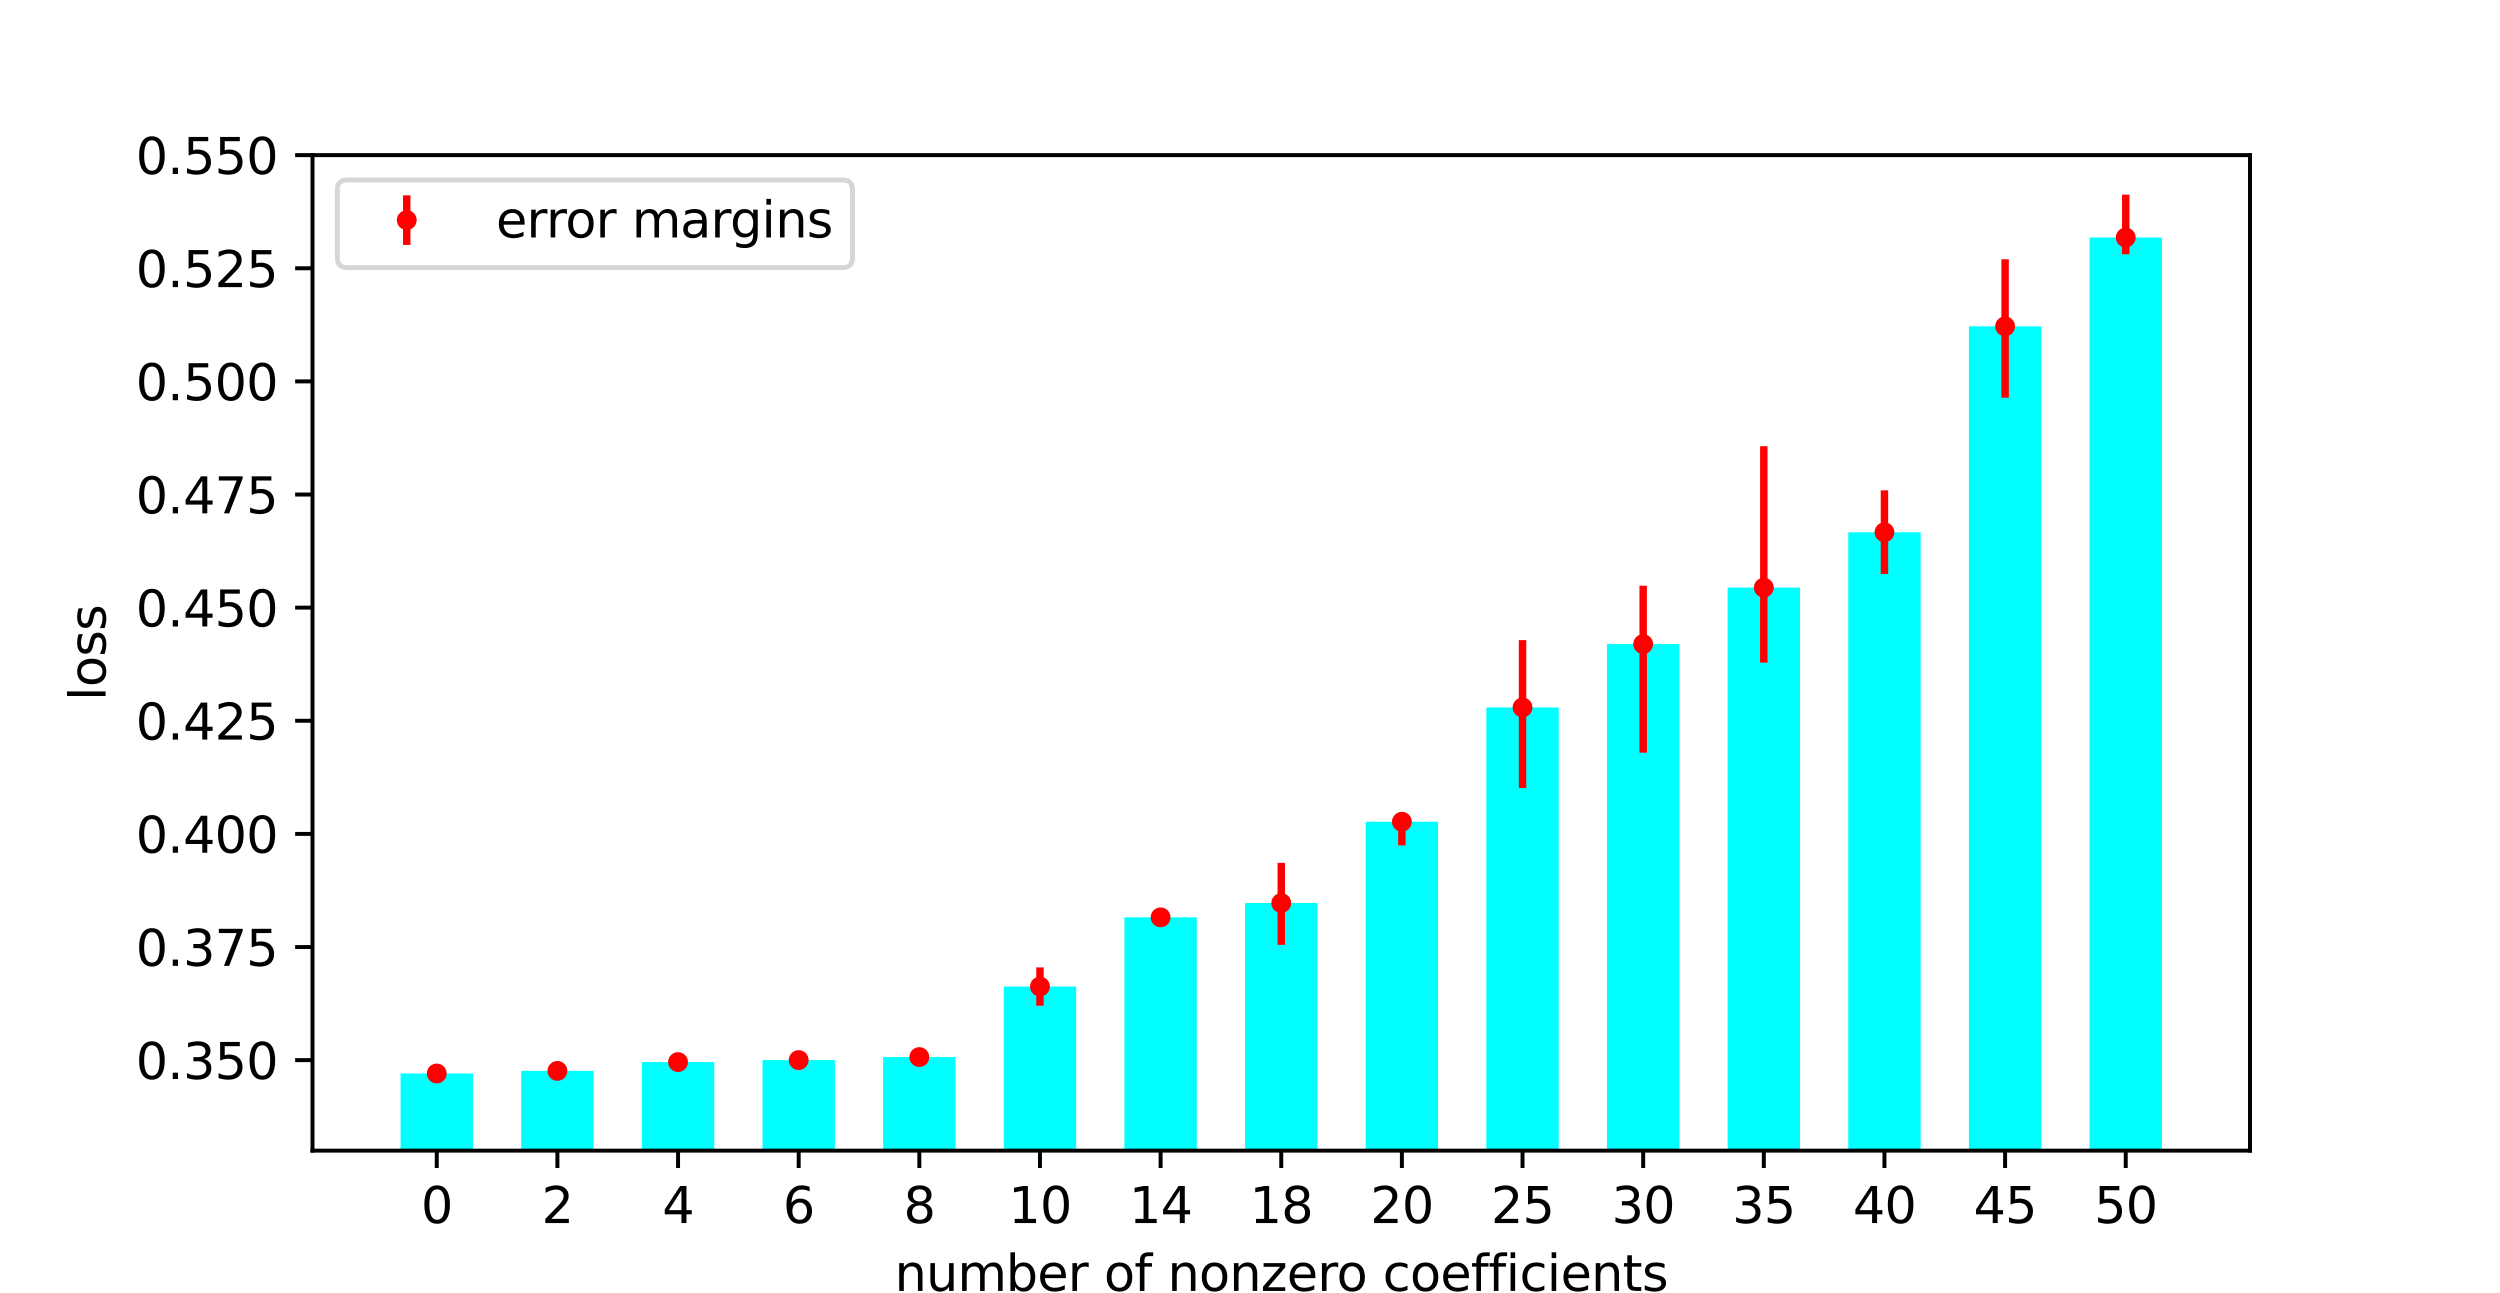 <?xml version="1.0" encoding="UTF-8" standalone="no"?>
<svg
   width="504pt"
   height="260.64pt"
   viewBox="0 0 504 260.64"
   version="1.1"
   id="svg190"
   sodipodi:docname="sparsities.svg"
   inkscape:version="1.3 (0e150ed, 2023-07-21)"
   xmlns:inkscape="http://www.inkscape.org/namespaces/inkscape"
   xmlns:sodipodi="http://sodipodi.sourceforge.net/DTD/sodipodi-0.dtd"
   xmlns:xlink="http://www.w3.org/1999/xlink"
   xmlns="http://www.w3.org/2000/svg"
   xmlns:svg="http://www.w3.org/2000/svg"
   xmlns:rdf="http://www.w3.org/1999/02/22-rdf-syntax-ns#"
   xmlns:cc="http://creativecommons.org/ns#"
   xmlns:dc="http://purl.org/dc/elements/1.1/">
  <sodipodi:namedview
     id="namedview190"
     pagecolor="#ffffff"
     bordercolor="#000000"
     borderopacity="0.25"
     inkscape:showpageshadow="2"
     inkscape:pageopacity="0.0"
     inkscape:pagecheckerboard="0"
     inkscape:deskcolor="#d1d1d1"
     inkscape:document-units="pt"
     inkscape:zoom="0.67909757"
     inkscape:cx="336.47595"
     inkscape:cy="173.76001"
     inkscape:window-width="1312"
     inkscape:window-height="449"
     inkscape:window-x="0"
     inkscape:window-y="43"
     inkscape:window-maximized="0"
     inkscape:current-layer="svg190" />
  <defs
     id="defs1">
    <style
       type="text/css"
       id="style1">*{stroke-linejoin: round; stroke-linecap: butt}</style>
    <filter
       style="color-interpolation-filters:sRGB;"
       inkscape:label="Invert"
       id="filter191"
       x="0"
       y="0"
       width="1"
       height="0.489">
      <feColorMatrix
         type="hueRotate"
         values="180"
         result="color1"
         id="feColorMatrix190" />
      <feColorMatrix
         values="-1 0 0 0 1 0 -1 0 0 1 0 0 -1 0 1 -0.21 -0.72 -0.07 2 0 "
         result="color2"
         id="feColorMatrix191" />
    </filter>
  </defs>
  <g
     id="figure_1"
     style="filter:url(#filter191)">
    <g
       id="patch_1">
      <path
         d="M 0 260.64  L 504 260.64  L 504 0  L 0 0  z "
         style="fill: #ffffff"
         id="path1" />
    </g>
    <g
       id="axes_1">
      <g
         id="patch_2">
        <path
           d="M 63 231.97  L 453.6 231.97  L 453.6 31.277  L 63 31.277  z "
           style="fill: #ffffff"
           id="path2" />
      </g>
      <g
         id="patch_3">
        <path
           d="M 80.755 533.009  L 95.347 533.009  L 95.347 216.416  L 80.755 216.416  z "
           clip-path="url(#p1d887c54b7)"
           style="fill: #00ffff"
           id="path3" />
      </g>
      <g
         id="patch_4">
        <path
           d="M 105.076 533.009  L 119.669 533.009  L 119.669 215.893  L 105.076 215.893  z "
           clip-path="url(#p1d887c54b7)"
           style="fill: #00ffff"
           id="path4" />
      </g>
      <g
         id="patch_5">
        <path
           d="M 129.397 533.009  L 143.99 533.009  L 143.99 214.112  L 129.397 214.112  z "
           clip-path="url(#p1d887c54b7)"
           style="fill: #00ffff"
           id="path5" />
      </g>
      <g
         id="patch_6">
        <path
           d="M 153.718 533.009  L 168.311 533.009  L 168.311 213.715  L 153.718 213.715  z "
           clip-path="url(#p1d887c54b7)"
           style="fill: #00ffff"
           id="path6" />
      </g>
      <g
         id="patch_7">
        <path
           d="M 178.04 533.009  L 192.633 533.009  L 192.633 213.105  L 178.04 213.105  z "
           clip-path="url(#p1d887c54b7)"
           style="fill: #00ffff"
           id="path7" />
      </g>
      <g
         id="patch_8">
        <path
           d="M 202.361 533.009  L 216.954 533.009  L 216.954 198.891  L 202.361 198.891  z "
           clip-path="url(#p1d887c54b7)"
           style="fill: #00ffff"
           id="path8" />
      </g>
      <g
         id="patch_9">
        <path
           d="M 226.682 533.009  L 241.275 533.009  L 241.275 184.936  L 226.682 184.936  z "
           clip-path="url(#p1d887c54b7)"
           style="fill: #00ffff"
           id="path9" />
      </g>
      <g
         id="patch_10">
        <path
           d="M 251.004 533.009  L 265.596 533.009  L 265.596 182.051  L 251.004 182.051  z "
           clip-path="url(#p1d887c54b7)"
           style="fill: #00ffff"
           id="path10" />
      </g>
      <g
         id="patch_11">
        <path
           d="M 275.325 533.009  L 289.918 533.009  L 289.918 165.668  L 275.325 165.668  z "
           clip-path="url(#p1d887c54b7)"
           style="fill: #00ffff"
           id="path11" />
      </g>
      <g
         id="patch_12">
        <path
           d="M 299.646 533.009  L 314.239 533.009  L 314.239 142.629  L 299.646 142.629  z "
           clip-path="url(#p1d887c54b7)"
           style="fill: #00ffff"
           id="path12" />
      </g>
      <g
         id="patch_13">
        <path
           d="M 323.967 533.009  L 338.56 533.009  L 338.56 129.847  L 323.967 129.847  z "
           clip-path="url(#p1d887c54b7)"
           style="fill: #00ffff"
           id="path13" />
      </g>
      <g
         id="patch_14">
        <path
           d="M 348.289 533.009  L 362.882 533.009  L 362.882 118.467  L 348.289 118.467  z "
           clip-path="url(#p1d887c54b7)"
           style="fill: #00ffff"
           id="path14" />
      </g>
      <g
         id="patch_15">
        <path
           d="M 372.61 533.009  L 387.203 533.009  L 387.203 107.303  L 372.61 107.303  z "
           clip-path="url(#p1d887c54b7)"
           style="fill: #00ffff"
           id="path15" />
      </g>
      <g
         id="patch_16">
        <path
           d="M 396.931 533.009  L 411.524 533.009  L 411.524 65.787  L 396.931 65.787  z "
           clip-path="url(#p1d887c54b7)"
           style="fill: #00ffff"
           id="path16" />
      </g>
      <g
         id="patch_17">
        <path
           d="M 421.253 533.009  L 435.845 533.009  L 435.845 47.888  L 421.253 47.888  z "
           clip-path="url(#p1d887c54b7)"
           style="fill: #00ffff"
           id="path17" />
      </g>
      <g
         id="matplotlib.axis_1">
        <g
           id="xtick_1">
          <g
             id="line2d_1">
            <defs
               id="defs17">
              <path
                 id="mb9b528b5a1"
                 d="M 0 0  L 0 3.5  "
                 style="stroke: #000000; stroke-width: 0.8" />
            </defs>
            <g
               id="g17">
              <use
                 xlink:href="#mb9b528b5a1"
                 x="88.051"
                 y="231.97"
                 style="stroke: #000000; stroke-width: 0.8"
                 id="use17" />
            </g>
          </g>
          <g
             id="text_1">
            <!-- 0 -->
            <g
               transform="translate(84.87 246.568)scale(0.1 -0.1)"
               id="g18">
              <defs
                 id="defs18">
                <path
                   id="DejaVuSans-30"
                   d="M 2034 4250  Q 1547 4250 1301 3770  Q 1056 3291 1056 2328  Q 1056 1369 1301 889  Q 1547 409 2034 409  Q 2525 409 2770 889  Q 3016 1369 3016 2328  Q 3016 3291 2770 3770  Q 2525 4250 2034 4250  z M 2034 4750  Q 2819 4750 3233 4129  Q 3647 3509 3647 2328  Q 3647 1150 3233 529  Q 2819 -91 2034 -91  Q 1250 -91 836 529  Q 422 1150 422 2328  Q 422 3509 836 4129  Q 1250 4750 2034 4750  z "
                   transform="scale(0.016)" />
              </defs>
              <use
                 xlink:href="#DejaVuSans-30"
                 id="use18" />
            </g>
          </g>
        </g>
        <g
           id="xtick_2">
          <g
             id="line2d_2">
            <g
               id="g19">
              <use
                 xlink:href="#mb9b528b5a1"
                 x="112.372"
                 y="231.97"
                 style="stroke: #000000; stroke-width: 0.8"
                 id="use19" />
            </g>
          </g>
          <g
             id="text_2">
            <!-- 2 -->
            <g
               transform="translate(109.191 246.568)scale(0.1 -0.1)"
               id="g20">
              <defs
                 id="defs19">
                <path
                   id="DejaVuSans-32"
                   d="M 1228 531  L 3431 531  L 3431 0  L 469 0  L 469 531  Q 828 903 1448 1529  Q 2069 2156 2228 2338  Q 2531 2678 2651 2914  Q 2772 3150 2772 3378  Q 2772 3750 2511 3984  Q 2250 4219 1831 4219  Q 1534 4219 1204 4116  Q 875 4013 500 3803  L 500 4441  Q 881 4594 1212 4672  Q 1544 4750 1819 4750  Q 2544 4750 2975 4387  Q 3406 4025 3406 3419  Q 3406 3131 3298 2873  Q 3191 2616 2906 2266  Q 2828 2175 2409 1742  Q 1991 1309 1228 531  z "
                   transform="scale(0.016)" />
              </defs>
              <use
                 xlink:href="#DejaVuSans-32"
                 id="use20" />
            </g>
          </g>
        </g>
        <g
           id="xtick_3">
          <g
             id="line2d_3">
            <g
               id="g21">
              <use
                 xlink:href="#mb9b528b5a1"
                 x="136.694"
                 y="231.97"
                 style="stroke: #000000; stroke-width: 0.8"
                 id="use21" />
            </g>
          </g>
          <g
             id="text_3">
            <!-- 4 -->
            <g
               transform="translate(133.512 246.568)scale(0.1 -0.1)"
               id="g22">
              <defs
                 id="defs21">
                <path
                   id="DejaVuSans-34"
                   d="M 2419 4116  L 825 1625  L 2419 1625  L 2419 4116  z M 2253 4666  L 3047 4666  L 3047 1625  L 3713 1625  L 3713 1100  L 3047 1100  L 3047 0  L 2419 0  L 2419 1100  L 313 1100  L 313 1709  L 2253 4666  z "
                   transform="scale(0.016)" />
              </defs>
              <use
                 xlink:href="#DejaVuSans-34"
                 id="use22" />
            </g>
          </g>
        </g>
        <g
           id="xtick_4">
          <g
             id="line2d_4">
            <g
               id="g23">
              <use
                 xlink:href="#mb9b528b5a1"
                 x="161.015"
                 y="231.97"
                 style="stroke: #000000; stroke-width: 0.8"
                 id="use23" />
            </g>
          </g>
          <g
             id="text_4">
            <!-- 6 -->
            <g
               transform="translate(157.834 246.568)scale(0.1 -0.1)"
               id="g24">
              <defs
                 id="defs23">
                <path
                   id="DejaVuSans-36"
                   d="M 2113 2584  Q 1688 2584 1439 2293  Q 1191 2003 1191 1497  Q 1191 994 1439 701  Q 1688 409 2113 409  Q 2538 409 2786 701  Q 3034 994 3034 1497  Q 3034 2003 2786 2293  Q 2538 2584 2113 2584  z M 3366 4563  L 3366 3988  Q 3128 4100 2886 4159  Q 2644 4219 2406 4219  Q 1781 4219 1451 3797  Q 1122 3375 1075 2522  Q 1259 2794 1537 2939  Q 1816 3084 2150 3084  Q 2853 3084 3261 2657  Q 3669 2231 3669 1497  Q 3669 778 3244 343  Q 2819 -91 2113 -91  Q 1303 -91 875 529  Q 447 1150 447 2328  Q 447 3434 972 4092  Q 1497 4750 2381 4750  Q 2619 4750 2861 4703  Q 3103 4656 3366 4563  z "
                   transform="scale(0.016)" />
              </defs>
              <use
                 xlink:href="#DejaVuSans-36"
                 id="use24" />
            </g>
          </g>
        </g>
        <g
           id="xtick_5">
          <g
             id="line2d_5">
            <g
               id="g25">
              <use
                 xlink:href="#mb9b528b5a1"
                 x="185.336"
                 y="231.97"
                 style="stroke: #000000; stroke-width: 0.8"
                 id="use25" />
            </g>
          </g>
          <g
             id="text_5">
            <!-- 8 -->
            <g
               transform="translate(182.155 246.568)scale(0.1 -0.1)"
               id="g26">
              <defs
                 id="defs25">
                <path
                   id="DejaVuSans-38"
                   d="M 2034 2216  Q 1584 2216 1326 1975  Q 1069 1734 1069 1313  Q 1069 891 1326 650  Q 1584 409 2034 409  Q 2484 409 2743 651  Q 3003 894 3003 1313  Q 3003 1734 2745 1975  Q 2488 2216 2034 2216  z M 1403 2484  Q 997 2584 770 2862  Q 544 3141 544 3541  Q 544 4100 942 4425  Q 1341 4750 2034 4750  Q 2731 4750 3128 4425  Q 3525 4100 3525 3541  Q 3525 3141 3298 2862  Q 3072 2584 2669 2484  Q 3125 2378 3379 2068  Q 3634 1759 3634 1313  Q 3634 634 3220 271  Q 2806 -91 2034 -91  Q 1263 -91 848 271  Q 434 634 434 1313  Q 434 1759 690 2068  Q 947 2378 1403 2484  z M 1172 3481  Q 1172 3119 1398 2916  Q 1625 2713 2034 2713  Q 2441 2713 2670 2916  Q 2900 3119 2900 3481  Q 2900 3844 2670 4047  Q 2441 4250 2034 4250  Q 1625 4250 1398 4047  Q 1172 3844 1172 3481  z "
                   transform="scale(0.016)" />
              </defs>
              <use
                 xlink:href="#DejaVuSans-38"
                 id="use26" />
            </g>
          </g>
        </g>
        <g
           id="xtick_6">
          <g
             id="line2d_6">
            <g
               id="g27">
              <use
                 xlink:href="#mb9b528b5a1"
                 x="209.657"
                 y="231.97"
                 style="stroke: #000000; stroke-width: 0.8"
                 id="use27" />
            </g>
          </g>
          <g
             id="text_6">
            <!-- 10 -->
            <g
               transform="translate(203.295 246.568)scale(0.1 -0.1)"
               id="g29">
              <defs
                 id="defs27">
                <path
                   id="DejaVuSans-31"
                   d="M 794 531  L 1825 531  L 1825 4091  L 703 3866  L 703 4441  L 1819 4666  L 2450 4666  L 2450 531  L 3481 531  L 3481 0  L 794 0  L 794 531  z "
                   transform="scale(0.016)" />
              </defs>
              <use
                 xlink:href="#DejaVuSans-31"
                 id="use28" />
              <use
                 xlink:href="#DejaVuSans-30"
                 x="63.623"
                 id="use29" />
            </g>
          </g>
        </g>
        <g
           id="xtick_7">
          <g
             id="line2d_7">
            <g
               id="g30">
              <use
                 xlink:href="#mb9b528b5a1"
                 x="233.979"
                 y="231.97"
                 style="stroke: #000000; stroke-width: 0.8"
                 id="use30" />
            </g>
          </g>
          <g
             id="text_7">
            <!-- 14 -->
            <g
               transform="translate(227.616 246.568)scale(0.1 -0.1)"
               id="g32">
              <use
                 xlink:href="#DejaVuSans-31"
                 id="use31" />
              <use
                 xlink:href="#DejaVuSans-34"
                 x="63.623"
                 id="use32" />
            </g>
          </g>
        </g>
        <g
           id="xtick_8">
          <g
             id="line2d_8">
            <g
               id="g33">
              <use
                 xlink:href="#mb9b528b5a1"
                 x="258.3"
                 y="231.97"
                 style="stroke: #000000; stroke-width: 0.8"
                 id="use33" />
            </g>
          </g>
          <g
             id="text_8">
            <!-- 18 -->
            <g
               transform="translate(251.938 246.568)scale(0.1 -0.1)"
               id="g35">
              <use
                 xlink:href="#DejaVuSans-31"
                 id="use34" />
              <use
                 xlink:href="#DejaVuSans-38"
                 x="63.623"
                 id="use35" />
            </g>
          </g>
        </g>
        <g
           id="xtick_9">
          <g
             id="line2d_9">
            <g
               id="g36">
              <use
                 xlink:href="#mb9b528b5a1"
                 x="282.621"
                 y="231.97"
                 style="stroke: #000000; stroke-width: 0.8"
                 id="use36" />
            </g>
          </g>
          <g
             id="text_9">
            <!-- 20 -->
            <g
               transform="translate(276.259 246.568)scale(0.1 -0.1)"
               id="g38">
              <use
                 xlink:href="#DejaVuSans-32"
                 id="use37" />
              <use
                 xlink:href="#DejaVuSans-30"
                 x="63.623"
                 id="use38" />
            </g>
          </g>
        </g>
        <g
           id="xtick_10">
          <g
             id="line2d_10">
            <g
               id="g39">
              <use
                 xlink:href="#mb9b528b5a1"
                 x="306.943"
                 y="231.97"
                 style="stroke: #000000; stroke-width: 0.8"
                 id="use39" />
            </g>
          </g>
          <g
             id="text_10">
            <!-- 25 -->
            <g
               transform="translate(300.58 246.568)scale(0.1 -0.1)"
               id="g41">
              <defs
                 id="defs39">
                <path
                   id="DejaVuSans-35"
                   d="M 691 4666  L 3169 4666  L 3169 4134  L 1269 4134  L 1269 2991  Q 1406 3038 1543 3061  Q 1681 3084 1819 3084  Q 2600 3084 3056 2656  Q 3513 2228 3513 1497  Q 3513 744 3044 326  Q 2575 -91 1722 -91  Q 1428 -91 1123 -41  Q 819 9 494 109  L 494 744  Q 775 591 1075 516  Q 1375 441 1709 441  Q 2250 441 2565 725  Q 2881 1009 2881 1497  Q 2881 1984 2565 2268  Q 2250 2553 1709 2553  Q 1456 2553 1204 2497  Q 953 2441 691 2322  L 691 4666  z "
                   transform="scale(0.016)" />
              </defs>
              <use
                 xlink:href="#DejaVuSans-32"
                 id="use40" />
              <use
                 xlink:href="#DejaVuSans-35"
                 x="63.623"
                 id="use41" />
            </g>
          </g>
        </g>
        <g
           id="xtick_11">
          <g
             id="line2d_11">
            <g
               id="g42">
              <use
                 xlink:href="#mb9b528b5a1"
                 x="331.264"
                 y="231.97"
                 style="stroke: #000000; stroke-width: 0.8"
                 id="use42" />
            </g>
          </g>
          <g
             id="text_11">
            <!-- 30 -->
            <g
               transform="translate(324.901 246.568)scale(0.1 -0.1)"
               id="g44">
              <defs
                 id="defs42">
                <path
                   id="DejaVuSans-33"
                   d="M 2597 2516  Q 3050 2419 3304 2112  Q 3559 1806 3559 1356  Q 3559 666 3084 287  Q 2609 -91 1734 -91  Q 1441 -91 1130 -33  Q 819 25 488 141  L 488 750  Q 750 597 1062 519  Q 1375 441 1716 441  Q 2309 441 2620 675  Q 2931 909 2931 1356  Q 2931 1769 2642 2001  Q 2353 2234 1838 2234  L 1294 2234  L 1294 2753  L 1863 2753  Q 2328 2753 2575 2939  Q 2822 3125 2822 3475  Q 2822 3834 2567 4026  Q 2313 4219 1838 4219  Q 1578 4219 1281 4162  Q 984 4106 628 3988  L 628 4550  Q 988 4650 1302 4700  Q 1616 4750 1894 4750  Q 2613 4750 3031 4423  Q 3450 4097 3450 3541  Q 3450 3153 3228 2886  Q 3006 2619 2597 2516  z "
                   transform="scale(0.016)" />
              </defs>
              <use
                 xlink:href="#DejaVuSans-33"
                 id="use43" />
              <use
                 xlink:href="#DejaVuSans-30"
                 x="63.623"
                 id="use44" />
            </g>
          </g>
        </g>
        <g
           id="xtick_12">
          <g
             id="line2d_12">
            <g
               id="g45">
              <use
                 xlink:href="#mb9b528b5a1"
                 x="355.585"
                 y="231.97"
                 style="stroke: #000000; stroke-width: 0.8"
                 id="use45" />
            </g>
          </g>
          <g
             id="text_12">
            <!-- 35 -->
            <g
               transform="translate(349.223 246.568)scale(0.1 -0.1)"
               id="g47">
              <use
                 xlink:href="#DejaVuSans-33"
                 id="use46" />
              <use
                 xlink:href="#DejaVuSans-35"
                 x="63.623"
                 id="use47" />
            </g>
          </g>
        </g>
        <g
           id="xtick_13">
          <g
             id="line2d_13">
            <g
               id="g48">
              <use
                 xlink:href="#mb9b528b5a1"
                 x="379.906"
                 y="231.97"
                 style="stroke: #000000; stroke-width: 0.8"
                 id="use48" />
            </g>
          </g>
          <g
             id="text_13">
            <!-- 40 -->
            <g
               transform="translate(373.544 246.568)scale(0.1 -0.1)"
               id="g50">
              <use
                 xlink:href="#DejaVuSans-34"
                 id="use49" />
              <use
                 xlink:href="#DejaVuSans-30"
                 x="63.623"
                 id="use50" />
            </g>
          </g>
        </g>
        <g
           id="xtick_14">
          <g
             id="line2d_14">
            <g
               id="g51">
              <use
                 xlink:href="#mb9b528b5a1"
                 x="404.228"
                 y="231.97"
                 style="stroke: #000000; stroke-width: 0.8"
                 id="use51" />
            </g>
          </g>
          <g
             id="text_14">
            <!-- 45 -->
            <g
               transform="translate(397.865 246.568)scale(0.1 -0.1)"
               id="g53">
              <use
                 xlink:href="#DejaVuSans-34"
                 id="use52" />
              <use
                 xlink:href="#DejaVuSans-35"
                 x="63.623"
                 id="use53" />
            </g>
          </g>
        </g>
        <g
           id="xtick_15">
          <g
             id="line2d_15">
            <g
               id="g54">
              <use
                 xlink:href="#mb9b528b5a1"
                 x="428.549"
                 y="231.97"
                 style="stroke: #000000; stroke-width: 0.8"
                 id="use54" />
            </g>
          </g>
          <g
             id="text_15">
            <!-- 50 -->
            <g
               transform="translate(422.187 246.568)scale(0.1 -0.1)"
               id="g56">
              <use
                 xlink:href="#DejaVuSans-35"
                 id="use55" />
              <use
                 xlink:href="#DejaVuSans-30"
                 x="63.623"
                 id="use56" />
            </g>
          </g>
        </g>
        <g
           id="text_16">
          <!-- number of nonzero coefficients -->
          <g
             transform="translate(180.356 260.246)scale(0.1 -0.1)"
             id="g86">
            <defs
               id="defs56">
              <path
                 id="DejaVuSans-6e"
                 d="M 3513 2113  L 3513 0  L 2938 0  L 2938 2094  Q 2938 2591 2744 2837  Q 2550 3084 2163 3084  Q 1697 3084 1428 2787  Q 1159 2491 1159 1978  L 1159 0  L 581 0  L 581 3500  L 1159 3500  L 1159 2956  Q 1366 3272 1645 3428  Q 1925 3584 2291 3584  Q 2894 3584 3203 3211  Q 3513 2838 3513 2113  z "
                 transform="scale(0.016)" />
              <path
                 id="DejaVuSans-75"
                 d="M 544 1381  L 544 3500  L 1119 3500  L 1119 1403  Q 1119 906 1312 657  Q 1506 409 1894 409  Q 2359 409 2629 706  Q 2900 1003 2900 1516  L 2900 3500  L 3475 3500  L 3475 0  L 2900 0  L 2900 538  Q 2691 219 2414 64  Q 2138 -91 1772 -91  Q 1169 -91 856 284  Q 544 659 544 1381  z M 1991 3584  L 1991 3584  z "
                 transform="scale(0.016)" />
              <path
                 id="DejaVuSans-6d"
                 d="M 3328 2828  Q 3544 3216 3844 3400  Q 4144 3584 4550 3584  Q 5097 3584 5394 3201  Q 5691 2819 5691 2113  L 5691 0  L 5113 0  L 5113 2094  Q 5113 2597 4934 2840  Q 4756 3084 4391 3084  Q 3944 3084 3684 2787  Q 3425 2491 3425 1978  L 3425 0  L 2847 0  L 2847 2094  Q 2847 2600 2669 2842  Q 2491 3084 2119 3084  Q 1678 3084 1418 2786  Q 1159 2488 1159 1978  L 1159 0  L 581 0  L 581 3500  L 1159 3500  L 1159 2956  Q 1356 3278 1631 3431  Q 1906 3584 2284 3584  Q 2666 3584 2933 3390  Q 3200 3197 3328 2828  z "
                 transform="scale(0.016)" />
              <path
                 id="DejaVuSans-62"
                 d="M 3116 1747  Q 3116 2381 2855 2742  Q 2594 3103 2138 3103  Q 1681 3103 1420 2742  Q 1159 2381 1159 1747  Q 1159 1113 1420 752  Q 1681 391 2138 391  Q 2594 391 2855 752  Q 3116 1113 3116 1747  z M 1159 2969  Q 1341 3281 1617 3432  Q 1894 3584 2278 3584  Q 2916 3584 3314 3078  Q 3713 2572 3713 1747  Q 3713 922 3314 415  Q 2916 -91 2278 -91  Q 1894 -91 1617 61  Q 1341 213 1159 525  L 1159 0  L 581 0  L 581 4863  L 1159 4863  L 1159 2969  z "
                 transform="scale(0.016)" />
              <path
                 id="DejaVuSans-65"
                 d="M 3597 1894  L 3597 1613  L 953 1613  Q 991 1019 1311 708  Q 1631 397 2203 397  Q 2534 397 2845 478  Q 3156 559 3463 722  L 3463 178  Q 3153 47 2828 -22  Q 2503 -91 2169 -91  Q 1331 -91 842 396  Q 353 884 353 1716  Q 353 2575 817 3079  Q 1281 3584 2069 3584  Q 2775 3584 3186 3129  Q 3597 2675 3597 1894  z M 3022 2063  Q 3016 2534 2758 2815  Q 2500 3097 2075 3097  Q 1594 3097 1305 2825  Q 1016 2553 972 2059  L 3022 2063  z "
                 transform="scale(0.016)" />
              <path
                 id="DejaVuSans-72"
                 d="M 2631 2963  Q 2534 3019 2420 3045  Q 2306 3072 2169 3072  Q 1681 3072 1420 2755  Q 1159 2438 1159 1844  L 1159 0  L 581 0  L 581 3500  L 1159 3500  L 1159 2956  Q 1341 3275 1631 3429  Q 1922 3584 2338 3584  Q 2397 3584 2469 3576  Q 2541 3569 2628 3553  L 2631 2963  z "
                 transform="scale(0.016)" />
              <path
                 id="DejaVuSans-20"
                 transform="scale(0.016)" />
              <path
                 id="DejaVuSans-6f"
                 d="M 1959 3097  Q 1497 3097 1228 2736  Q 959 2375 959 1747  Q 959 1119 1226 758  Q 1494 397 1959 397  Q 2419 397 2687 759  Q 2956 1122 2956 1747  Q 2956 2369 2687 2733  Q 2419 3097 1959 3097  z M 1959 3584  Q 2709 3584 3137 3096  Q 3566 2609 3566 1747  Q 3566 888 3137 398  Q 2709 -91 1959 -91  Q 1206 -91 779 398  Q 353 888 353 1747  Q 353 2609 779 3096  Q 1206 3584 1959 3584  z "
                 transform="scale(0.016)" />
              <path
                 id="DejaVuSans-66"
                 d="M 2375 4863  L 2375 4384  L 1825 4384  Q 1516 4384 1395 4259  Q 1275 4134 1275 3809  L 1275 3500  L 2222 3500  L 2222 3053  L 1275 3053  L 1275 0  L 697 0  L 697 3053  L 147 3053  L 147 3500  L 697 3500  L 697 3744  Q 697 4328 969 4595  Q 1241 4863 1831 4863  L 2375 4863  z "
                 transform="scale(0.016)" />
              <path
                 id="DejaVuSans-7a"
                 d="M 353 3500  L 3084 3500  L 3084 2975  L 922 459  L 3084 459  L 3084 0  L 275 0  L 275 525  L 2438 3041  L 353 3041  L 353 3500  z "
                 transform="scale(0.016)" />
              <path
                 id="DejaVuSans-63"
                 d="M 3122 3366  L 3122 2828  Q 2878 2963 2633 3030  Q 2388 3097 2138 3097  Q 1578 3097 1268 2742  Q 959 2388 959 1747  Q 959 1106 1268 751  Q 1578 397 2138 397  Q 2388 397 2633 464  Q 2878 531 3122 666  L 3122 134  Q 2881 22 2623 -34  Q 2366 -91 2075 -91  Q 1284 -91 818 406  Q 353 903 353 1747  Q 353 2603 823 3093  Q 1294 3584 2113 3584  Q 2378 3584 2631 3529  Q 2884 3475 3122 3366  z "
                 transform="scale(0.016)" />
              <path
                 id="DejaVuSans-69"
                 d="M 603 3500  L 1178 3500  L 1178 0  L 603 0  L 603 3500  z M 603 4863  L 1178 4863  L 1178 4134  L 603 4134  L 603 4863  z "
                 transform="scale(0.016)" />
              <path
                 id="DejaVuSans-74"
                 d="M 1172 4494  L 1172 3500  L 2356 3500  L 2356 3053  L 1172 3053  L 1172 1153  Q 1172 725 1289 603  Q 1406 481 1766 481  L 2356 481  L 2356 0  L 1766 0  Q 1100 0 847 248  Q 594 497 594 1153  L 594 3053  L 172 3053  L 172 3500  L 594 3500  L 594 4494  L 1172 4494  z "
                 transform="scale(0.016)" />
              <path
                 id="DejaVuSans-73"
                 d="M 2834 3397  L 2834 2853  Q 2591 2978 2328 3040  Q 2066 3103 1784 3103  Q 1356 3103 1142 2972  Q 928 2841 928 2578  Q 928 2378 1081 2264  Q 1234 2150 1697 2047  L 1894 2003  Q 2506 1872 2764 1633  Q 3022 1394 3022 966  Q 3022 478 2636 193  Q 2250 -91 1575 -91  Q 1294 -91 989 -36  Q 684 19 347 128  L 347 722  Q 666 556 975 473  Q 1284 391 1588 391  Q 1994 391 2212 530  Q 2431 669 2431 922  Q 2431 1156 2273 1281  Q 2116 1406 1581 1522  L 1381 1569  Q 847 1681 609 1914  Q 372 2147 372 2553  Q 372 3047 722 3315  Q 1072 3584 1716 3584  Q 2034 3584 2315 3537  Q 2597 3491 2834 3397  z "
                 transform="scale(0.016)" />
            </defs>
            <use
               xlink:href="#DejaVuSans-6e"
               id="use57" />
            <use
               xlink:href="#DejaVuSans-75"
               x="63.379"
               id="use58" />
            <use
               xlink:href="#DejaVuSans-6d"
               x="126.758"
               id="use59" />
            <use
               xlink:href="#DejaVuSans-62"
               x="224.17"
               id="use60" />
            <use
               xlink:href="#DejaVuSans-65"
               x="287.646"
               id="use61" />
            <use
               xlink:href="#DejaVuSans-72"
               x="349.17"
               id="use62" />
            <use
               xlink:href="#DejaVuSans-20"
               x="390.283"
               id="use63" />
            <use
               xlink:href="#DejaVuSans-6f"
               x="422.07"
               id="use64" />
            <use
               xlink:href="#DejaVuSans-66"
               x="483.252"
               id="use65" />
            <use
               xlink:href="#DejaVuSans-20"
               x="518.457"
               id="use66" />
            <use
               xlink:href="#DejaVuSans-6e"
               x="550.244"
               id="use67" />
            <use
               xlink:href="#DejaVuSans-6f"
               x="613.623"
               id="use68" />
            <use
               xlink:href="#DejaVuSans-6e"
               x="674.805"
               id="use69" />
            <use
               xlink:href="#DejaVuSans-7a"
               x="738.184"
               id="use70" />
            <use
               xlink:href="#DejaVuSans-65"
               x="790.674"
               id="use71" />
            <use
               xlink:href="#DejaVuSans-72"
               x="852.197"
               id="use72" />
            <use
               xlink:href="#DejaVuSans-6f"
               x="891.061"
               id="use73" />
            <use
               xlink:href="#DejaVuSans-20"
               x="952.242"
               id="use74" />
            <use
               xlink:href="#DejaVuSans-63"
               x="984.029"
               id="use75" />
            <use
               xlink:href="#DejaVuSans-6f"
               x="1039.01"
               id="use76" />
            <use
               xlink:href="#DejaVuSans-65"
               x="1100.191"
               id="use77" />
            <use
               xlink:href="#DejaVuSans-66"
               x="1161.715"
               id="use78" />
            <use
               xlink:href="#DejaVuSans-66"
               x="1196.92"
               id="use79" />
            <use
               xlink:href="#DejaVuSans-69"
               x="1232.125"
               id="use80" />
            <use
               xlink:href="#DejaVuSans-63"
               x="1259.908"
               id="use81" />
            <use
               xlink:href="#DejaVuSans-69"
               x="1314.889"
               id="use82" />
            <use
               xlink:href="#DejaVuSans-65"
               x="1342.672"
               id="use83" />
            <use
               xlink:href="#DejaVuSans-6e"
               x="1404.195"
               id="use84" />
            <use
               xlink:href="#DejaVuSans-74"
               x="1467.574"
               id="use85" />
            <use
               xlink:href="#DejaVuSans-73"
               x="1506.783"
               id="use86" />
          </g>
        </g>
      </g>
      <g
         id="matplotlib.axis_2">
        <g
           id="ytick_1">
          <g
             id="line2d_16">
            <defs
               id="defs86">
              <path
                 id="mfcb16f50aa"
                 d="M 0 0  L -3.5 0  "
                 style="stroke: #000000; stroke-width: 0.8" />
            </defs>
            <g
               id="g87">
              <use
                 xlink:href="#mfcb16f50aa"
                 x="63"
                 y="213.725"
                 style="stroke: #000000; stroke-width: 0.8"
                 id="use87" />
            </g>
          </g>
          <g
             id="text_17">
            <!-- 0.350 -->
            <g
               transform="translate(27.372 217.524)scale(0.1 -0.1)"
               id="g92">
              <defs
                 id="defs87">
                <path
                   id="DejaVuSans-2e"
                   d="M 684 794  L 1344 794  L 1344 0  L 684 0  L 684 794  z "
                   transform="scale(0.016)" />
              </defs>
              <use
                 xlink:href="#DejaVuSans-30"
                 id="use88" />
              <use
                 xlink:href="#DejaVuSans-2e"
                 x="63.623"
                 id="use89" />
              <use
                 xlink:href="#DejaVuSans-33"
                 x="95.41"
                 id="use90" />
              <use
                 xlink:href="#DejaVuSans-35"
                 x="159.033"
                 id="use91" />
              <use
                 xlink:href="#DejaVuSans-30"
                 x="222.656"
                 id="use92" />
            </g>
          </g>
        </g>
        <g
           id="ytick_2">
          <g
             id="line2d_17">
            <g
               id="g93">
              <use
                 xlink:href="#mfcb16f50aa"
                 x="63"
                 y="190.919"
                 style="stroke: #000000; stroke-width: 0.8"
                 id="use93" />
            </g>
          </g>
          <g
             id="text_18">
            <!-- 0.375 -->
            <g
               transform="translate(27.372 194.718)scale(0.1 -0.1)"
               id="g98">
              <defs
                 id="defs93">
                <path
                   id="DejaVuSans-37"
                   d="M 525 4666  L 3525 4666  L 3525 4397  L 1831 0  L 1172 0  L 2766 4134  L 525 4134  L 525 4666  z "
                   transform="scale(0.016)" />
              </defs>
              <use
                 xlink:href="#DejaVuSans-30"
                 id="use94" />
              <use
                 xlink:href="#DejaVuSans-2e"
                 x="63.623"
                 id="use95" />
              <use
                 xlink:href="#DejaVuSans-33"
                 x="95.41"
                 id="use96" />
              <use
                 xlink:href="#DejaVuSans-37"
                 x="159.033"
                 id="use97" />
              <use
                 xlink:href="#DejaVuSans-35"
                 x="222.656"
                 id="use98" />
            </g>
          </g>
        </g>
        <g
           id="ytick_3">
          <g
             id="line2d_18">
            <g
               id="g99">
              <use
                 xlink:href="#mfcb16f50aa"
                 x="63"
                 y="168.113"
                 style="stroke: #000000; stroke-width: 0.8"
                 id="use99" />
            </g>
          </g>
          <g
             id="text_19">
            <!-- 0.400 -->
            <g
               transform="translate(27.372 171.912)scale(0.1 -0.1)"
               id="g104">
              <use
                 xlink:href="#DejaVuSans-30"
                 id="use100" />
              <use
                 xlink:href="#DejaVuSans-2e"
                 x="63.623"
                 id="use101" />
              <use
                 xlink:href="#DejaVuSans-34"
                 x="95.41"
                 id="use102" />
              <use
                 xlink:href="#DejaVuSans-30"
                 x="159.033"
                 id="use103" />
              <use
                 xlink:href="#DejaVuSans-30"
                 x="222.656"
                 id="use104" />
            </g>
          </g>
        </g>
        <g
           id="ytick_4">
          <g
             id="line2d_19">
            <g
               id="g105">
              <use
                 xlink:href="#mfcb16f50aa"
                 x="63"
                 y="145.307"
                 style="stroke: #000000; stroke-width: 0.8"
                 id="use105" />
            </g>
          </g>
          <g
             id="text_20">
            <!-- 0.425 -->
            <g
               transform="translate(27.372 149.106)scale(0.1 -0.1)"
               id="g110">
              <use
                 xlink:href="#DejaVuSans-30"
                 id="use106" />
              <use
                 xlink:href="#DejaVuSans-2e"
                 x="63.623"
                 id="use107" />
              <use
                 xlink:href="#DejaVuSans-34"
                 x="95.41"
                 id="use108" />
              <use
                 xlink:href="#DejaVuSans-32"
                 x="159.033"
                 id="use109" />
              <use
                 xlink:href="#DejaVuSans-35"
                 x="222.656"
                 id="use110" />
            </g>
          </g>
        </g>
        <g
           id="ytick_5">
          <g
             id="line2d_20">
            <g
               id="g111">
              <use
                 xlink:href="#mfcb16f50aa"
                 x="63"
                 y="122.501"
                 style="stroke: #000000; stroke-width: 0.8"
                 id="use111" />
            </g>
          </g>
          <g
             id="text_21">
            <!-- 0.450 -->
            <g
               transform="translate(27.372 126.3)scale(0.1 -0.1)"
               id="g116">
              <use
                 xlink:href="#DejaVuSans-30"
                 id="use112" />
              <use
                 xlink:href="#DejaVuSans-2e"
                 x="63.623"
                 id="use113" />
              <use
                 xlink:href="#DejaVuSans-34"
                 x="95.41"
                 id="use114" />
              <use
                 xlink:href="#DejaVuSans-35"
                 x="159.033"
                 id="use115" />
              <use
                 xlink:href="#DejaVuSans-30"
                 x="222.656"
                 id="use116" />
            </g>
          </g>
        </g>
        <g
           id="ytick_6">
          <g
             id="line2d_21">
            <g
               id="g117">
              <use
                 xlink:href="#mfcb16f50aa"
                 x="63"
                 y="99.695"
                 style="stroke: #000000; stroke-width: 0.8"
                 id="use117" />
            </g>
          </g>
          <g
             id="text_22">
            <!-- 0.475 -->
            <g
               transform="translate(27.372 103.494)scale(0.1 -0.1)"
               id="g122">
              <use
                 xlink:href="#DejaVuSans-30"
                 id="use118" />
              <use
                 xlink:href="#DejaVuSans-2e"
                 x="63.623"
                 id="use119" />
              <use
                 xlink:href="#DejaVuSans-34"
                 x="95.41"
                 id="use120" />
              <use
                 xlink:href="#DejaVuSans-37"
                 x="159.033"
                 id="use121" />
              <use
                 xlink:href="#DejaVuSans-35"
                 x="222.656"
                 id="use122" />
            </g>
          </g>
        </g>
        <g
           id="ytick_7">
          <g
             id="line2d_22">
            <g
               id="g123">
              <use
                 xlink:href="#mfcb16f50aa"
                 x="63"
                 y="76.889"
                 style="stroke: #000000; stroke-width: 0.8"
                 id="use123" />
            </g>
          </g>
          <g
             id="text_23">
            <!-- 0.500 -->
            <g
               transform="translate(27.372 80.688)scale(0.1 -0.1)"
               id="g128">
              <use
                 xlink:href="#DejaVuSans-30"
                 id="use124" />
              <use
                 xlink:href="#DejaVuSans-2e"
                 x="63.623"
                 id="use125" />
              <use
                 xlink:href="#DejaVuSans-35"
                 x="95.41"
                 id="use126" />
              <use
                 xlink:href="#DejaVuSans-30"
                 x="159.033"
                 id="use127" />
              <use
                 xlink:href="#DejaVuSans-30"
                 x="222.656"
                 id="use128" />
            </g>
          </g>
        </g>
        <g
           id="ytick_8">
          <g
             id="line2d_23">
            <g
               id="g129">
              <use
                 xlink:href="#mfcb16f50aa"
                 x="63"
                 y="54.083"
                 style="stroke: #000000; stroke-width: 0.8"
                 id="use129" />
            </g>
          </g>
          <g
             id="text_24">
            <!-- 0.525 -->
            <g
               transform="translate(27.372 57.882)scale(0.1 -0.1)"
               id="g134">
              <use
                 xlink:href="#DejaVuSans-30"
                 id="use130" />
              <use
                 xlink:href="#DejaVuSans-2e"
                 x="63.623"
                 id="use131" />
              <use
                 xlink:href="#DejaVuSans-35"
                 x="95.41"
                 id="use132" />
              <use
                 xlink:href="#DejaVuSans-32"
                 x="159.033"
                 id="use133" />
              <use
                 xlink:href="#DejaVuSans-35"
                 x="222.656"
                 id="use134" />
            </g>
          </g>
        </g>
        <g
           id="ytick_9">
          <g
             id="line2d_24">
            <g
               id="g135">
              <use
                 xlink:href="#mfcb16f50aa"
                 x="63"
                 y="31.277"
                 style="stroke: #000000; stroke-width: 0.8"
                 id="use135" />
            </g>
          </g>
          <g
             id="text_25">
            <!-- 0.550 -->
            <g
               transform="translate(27.372 35.076)scale(0.1 -0.1)"
               id="g140">
              <use
                 xlink:href="#DejaVuSans-30"
                 id="use136" />
              <use
                 xlink:href="#DejaVuSans-2e"
                 x="63.623"
                 id="use137" />
              <use
                 xlink:href="#DejaVuSans-35"
                 x="95.41"
                 id="use138" />
              <use
                 xlink:href="#DejaVuSans-35"
                 x="159.033"
                 id="use139" />
              <use
                 xlink:href="#DejaVuSans-30"
                 x="222.656"
                 id="use140" />
            </g>
          </g>
        </g>
        <g
           id="text_26">
          <!-- loss -->
          <g
             transform="translate(21.292 141.281)rotate(-90)scale(0.1 -0.1)"
             id="g144">
            <defs
               id="defs140">
              <path
                 id="DejaVuSans-6c"
                 d="M 603 4863  L 1178 4863  L 1178 0  L 603 0  L 603 4863  z "
                 transform="scale(0.016)" />
            </defs>
            <use
               xlink:href="#DejaVuSans-6c"
               id="use141" />
            <use
               xlink:href="#DejaVuSans-6f"
               x="27.783"
               id="use142" />
            <use
               xlink:href="#DejaVuSans-73"
               x="88.965"
               id="use143" />
            <use
               xlink:href="#DejaVuSans-73"
               x="141.064"
               id="use144" />
          </g>
        </g>
      </g>
      <g
         id="LineCollection_1">
        <path
           d="M 88.051 216.46  L 88.051 216.371  "
           clip-path="url(#p1d887c54b7)"
           style="fill: none; stroke: #ff0000; stroke-width: 1.5"
           id="path144" />
        <path
           d="M 112.372 216.345  L 112.372 215.52  "
           clip-path="url(#p1d887c54b7)"
           style="fill: none; stroke: #ff0000; stroke-width: 1.5"
           id="path145" />
        <path
           d="M 136.694 214.294  L 136.694 213.782  "
           clip-path="url(#p1d887c54b7)"
           style="fill: none; stroke: #ff0000; stroke-width: 1.5"
           id="path146" />
        <path
           d="M 161.015 214.294  L 161.015 213.072  "
           clip-path="url(#p1d887c54b7)"
           style="fill: none; stroke: #ff0000; stroke-width: 1.5"
           id="path147" />
        <path
           d="M 185.336 213.584  L 185.336 212.602  "
           clip-path="url(#p1d887c54b7)"
           style="fill: none; stroke: #ff0000; stroke-width: 1.5"
           id="path148" />
        <path
           d="M 209.657 202.759  L 209.657 195.032  "
           clip-path="url(#p1d887c54b7)"
           style="fill: none; stroke: #ff0000; stroke-width: 1.5"
           id="path149" />
        <path
           d="M 233.979 185.483  L 233.979 184.638  "
           clip-path="url(#p1d887c54b7)"
           style="fill: none; stroke: #ff0000; stroke-width: 1.5"
           id="path150" />
        <path
           d="M 258.3 190.484  L 258.3 173.95  "
           clip-path="url(#p1d887c54b7)"
           style="fill: none; stroke: #ff0000; stroke-width: 1.5"
           id="path151" />
        <path
           d="M 282.621 170.437  L 282.621 163.865  "
           clip-path="url(#p1d887c54b7)"
           style="fill: none; stroke: #ff0000; stroke-width: 1.5"
           id="path152" />
        <path
           d="M 306.943 158.852  L 306.943 129.054  "
           clip-path="url(#p1d887c54b7)"
           style="fill: none; stroke: #ff0000; stroke-width: 1.5"
           id="path153" />
        <path
           d="M 331.264 151.737  L 331.264 118.088  "
           clip-path="url(#p1d887c54b7)"
           style="fill: none; stroke: #ff0000; stroke-width: 1.5"
           id="path154" />
        <path
           d="M 355.585 133.562  L 355.585 89.949  "
           clip-path="url(#p1d887c54b7)"
           style="fill: none; stroke: #ff0000; stroke-width: 1.5"
           id="path155" />
        <path
           d="M 379.906 115.706  L 379.906 98.857  "
           clip-path="url(#p1d887c54b7)"
           style="fill: none; stroke: #ff0000; stroke-width: 1.5"
           id="path156" />
        <path
           d="M 404.228 80.172  L 404.228 52.267  "
           clip-path="url(#p1d887c54b7)"
           style="fill: none; stroke: #ff0000; stroke-width: 1.5"
           id="path157" />
        <path
           d="M 428.549 51.263  L 428.549 39.24  "
           clip-path="url(#p1d887c54b7)"
           style="fill: none; stroke: #ff0000; stroke-width: 1.5"
           id="path158" />
      </g>
      <g
         id="line2d_25">
        <defs
           id="defs158">
          <path
             id="m491cdcdde2"
             d="M 0 1.5  C 0.398 1.5 0.779 1.342 1.061 1.061  C 1.342 0.779 1.5 0.398 1.5 0  C 1.5 -0.398 1.342 -0.779 1.061 -1.061  C 0.779 -1.342 0.398 -1.5 0 -1.5  C -0.398 -1.5 -0.779 -1.342 -1.061 -1.061  C -1.342 -0.779 -1.5 -0.398 -1.5 0  C -1.5 0.398 -1.342 0.779 -1.061 1.061  C -0.779 1.342 -0.398 1.5 0 1.5  z "
             style="stroke: #ff0000" />
        </defs>
        <g
           clip-path="url(#p1d887c54b7)"
           id="g172">
          <use
             xlink:href="#m491cdcdde2"
             x="88.051"
             y="216.416"
             style="fill: #ff0000; stroke: #ff0000"
             id="use158" />
          <use
             xlink:href="#m491cdcdde2"
             x="112.372"
             y="215.893"
             style="fill: #ff0000; stroke: #ff0000"
             id="use159" />
          <use
             xlink:href="#m491cdcdde2"
             x="136.694"
             y="214.112"
             style="fill: #ff0000; stroke: #ff0000"
             id="use160" />
          <use
             xlink:href="#m491cdcdde2"
             x="161.015"
             y="213.715"
             style="fill: #ff0000; stroke: #ff0000"
             id="use161" />
          <use
             xlink:href="#m491cdcdde2"
             x="185.336"
             y="213.105"
             style="fill: #ff0000; stroke: #ff0000"
             id="use162" />
          <use
             xlink:href="#m491cdcdde2"
             x="209.657"
             y="198.891"
             style="fill: #ff0000; stroke: #ff0000"
             id="use163" />
          <use
             xlink:href="#m491cdcdde2"
             x="233.979"
             y="184.936"
             style="fill: #ff0000; stroke: #ff0000"
             id="use164" />
          <use
             xlink:href="#m491cdcdde2"
             x="258.3"
             y="182.051"
             style="fill: #ff0000; stroke: #ff0000"
             id="use165" />
          <use
             xlink:href="#m491cdcdde2"
             x="282.621"
             y="165.668"
             style="fill: #ff0000; stroke: #ff0000"
             id="use166" />
          <use
             xlink:href="#m491cdcdde2"
             x="306.943"
             y="142.629"
             style="fill: #ff0000; stroke: #ff0000"
             id="use167" />
          <use
             xlink:href="#m491cdcdde2"
             x="331.264"
             y="129.847"
             style="fill: #ff0000; stroke: #ff0000"
             id="use168" />
          <use
             xlink:href="#m491cdcdde2"
             x="355.585"
             y="118.467"
             style="fill: #ff0000; stroke: #ff0000"
             id="use169" />
          <use
             xlink:href="#m491cdcdde2"
             x="379.906"
             y="107.303"
             style="fill: #ff0000; stroke: #ff0000"
             id="use170" />
          <use
             xlink:href="#m491cdcdde2"
             x="404.228"
             y="65.787"
             style="fill: #ff0000; stroke: #ff0000"
             id="use171" />
          <use
             xlink:href="#m491cdcdde2"
             x="428.549"
             y="47.888"
             style="fill: #ff0000; stroke: #ff0000"
             id="use172" />
        </g>
      </g>
      <g
         id="patch_18">
        <path
           d="M 63 231.97  L 63 31.277  "
           style="fill: none; stroke: #000000; stroke-width: 0.8; stroke-linejoin: miter; stroke-linecap: square"
           id="path172" />
      </g>
      <g
         id="patch_19">
        <path
           d="M 453.6 231.97  L 453.6 31.277  "
           style="fill: none; stroke: #000000; stroke-width: 0.8; stroke-linejoin: miter; stroke-linecap: square"
           id="path173" />
      </g>
      <g
         id="patch_20">
        <path
           d="M 63 231.97  L 453.6 231.97  "
           style="fill: none; stroke: #000000; stroke-width: 0.8; stroke-linejoin: miter; stroke-linecap: square"
           id="path174" />
      </g>
      <g
         id="patch_21">
        <path
           d="M 63 31.277  L 453.6 31.277  "
           style="fill: none; stroke: #000000; stroke-width: 0.8; stroke-linejoin: miter; stroke-linecap: square"
           id="path175" />
      </g>
      <g
         id="legend_1">
        <g
           id="patch_22">
          <path
             d="M 70 53.955  L 169.861 53.955  Q 171.861 53.955 171.861 51.955  L 171.861 38.277  Q 171.861 36.277 169.861 36.277  L 70 36.277  Q 68 36.277 68 38.277  L 68 51.955  Q 68 53.955 70 53.955  z "
             style="fill: #ffffff; opacity: 0.8; stroke: #cccccc; stroke-linejoin: miter"
             id="path176" />
        </g>
        <g
           id="LineCollection_2">
          <path
             d="M 82 49.375  L 82 39.375  "
             style="fill: none; stroke: #ff0000; stroke-width: 1.5"
             id="path177" />
        </g>
        <g
           id="line2d_26" />
        <g
           id="line2d_27">
          <g
             id="g177">
            <use
               xlink:href="#m491cdcdde2"
               x="82"
               y="44.375"
               style="fill: #ff0000; stroke: #ff0000"
               id="use177" />
          </g>
        </g>
        <g
           id="text_27">
          <!-- error margins -->
          <g
             transform="translate(100 47.875)scale(0.1 -0.1)"
             id="g190">
            <defs
               id="defs177">
              <path
                 id="DejaVuSans-61"
                 d="M 2194 1759  Q 1497 1759 1228 1600  Q 959 1441 959 1056  Q 959 750 1161 570  Q 1363 391 1709 391  Q 2188 391 2477 730  Q 2766 1069 2766 1631  L 2766 1759  L 2194 1759  z M 3341 1997  L 3341 0  L 2766 0  L 2766 531  Q 2569 213 2275 61  Q 1981 -91 1556 -91  Q 1019 -91 701 211  Q 384 513 384 1019  Q 384 1609 779 1909  Q 1175 2209 1959 2209  L 2766 2209  L 2766 2266  Q 2766 2663 2505 2880  Q 2244 3097 1772 3097  Q 1472 3097 1187 3025  Q 903 2953 641 2809  L 641 3341  Q 956 3463 1253 3523  Q 1550 3584 1831 3584  Q 2591 3584 2966 3190  Q 3341 2797 3341 1997  z "
                 transform="scale(0.016)" />
              <path
                 id="DejaVuSans-67"
                 d="M 2906 1791  Q 2906 2416 2648 2759  Q 2391 3103 1925 3103  Q 1463 3103 1205 2759  Q 947 2416 947 1791  Q 947 1169 1205 825  Q 1463 481 1925 481  Q 2391 481 2648 825  Q 2906 1169 2906 1791  z M 3481 434  Q 3481 -459 3084 -895  Q 2688 -1331 1869 -1331  Q 1566 -1331 1297 -1286  Q 1028 -1241 775 -1147  L 775 -588  Q 1028 -725 1275 -790  Q 1522 -856 1778 -856  Q 2344 -856 2625 -561  Q 2906 -266 2906 331  L 2906 616  Q 2728 306 2450 153  Q 2172 0 1784 0  Q 1141 0 747 490  Q 353 981 353 1791  Q 353 2603 747 3093  Q 1141 3584 1784 3584  Q 2172 3584 2450 3431  Q 2728 3278 2906 2969  L 2906 3500  L 3481 3500  L 3481 434  z "
                 transform="scale(0.016)" />
            </defs>
            <use
               xlink:href="#DejaVuSans-65"
               id="use178" />
            <use
               xlink:href="#DejaVuSans-72"
               x="61.523"
               id="use179" />
            <use
               xlink:href="#DejaVuSans-72"
               x="100.887"
               id="use180" />
            <use
               xlink:href="#DejaVuSans-6f"
               x="139.75"
               id="use181" />
            <use
               xlink:href="#DejaVuSans-72"
               x="200.932"
               id="use182" />
            <use
               xlink:href="#DejaVuSans-20"
               x="242.045"
               id="use183" />
            <use
               xlink:href="#DejaVuSans-6d"
               x="273.832"
               id="use184" />
            <use
               xlink:href="#DejaVuSans-61"
               x="371.244"
               id="use185" />
            <use
               xlink:href="#DejaVuSans-72"
               x="432.523"
               id="use186" />
            <use
               xlink:href="#DejaVuSans-67"
               x="471.887"
               id="use187" />
            <use
               xlink:href="#DejaVuSans-69"
               x="535.363"
               id="use188" />
            <use
               xlink:href="#DejaVuSans-6e"
               x="563.146"
               id="use189" />
            <use
               xlink:href="#DejaVuSans-73"
               x="626.525"
               id="use190" />
          </g>
        </g>
      </g>
    </g>
  </g>
  <defs
     id="defs190">
    <clipPath
       id="p1d887c54b7">
      <rect
         x="63"
         y="31.277"
         width="390.6"
         height="200.693"
         id="rect190" />
    </clipPath>
  </defs>
</svg>
